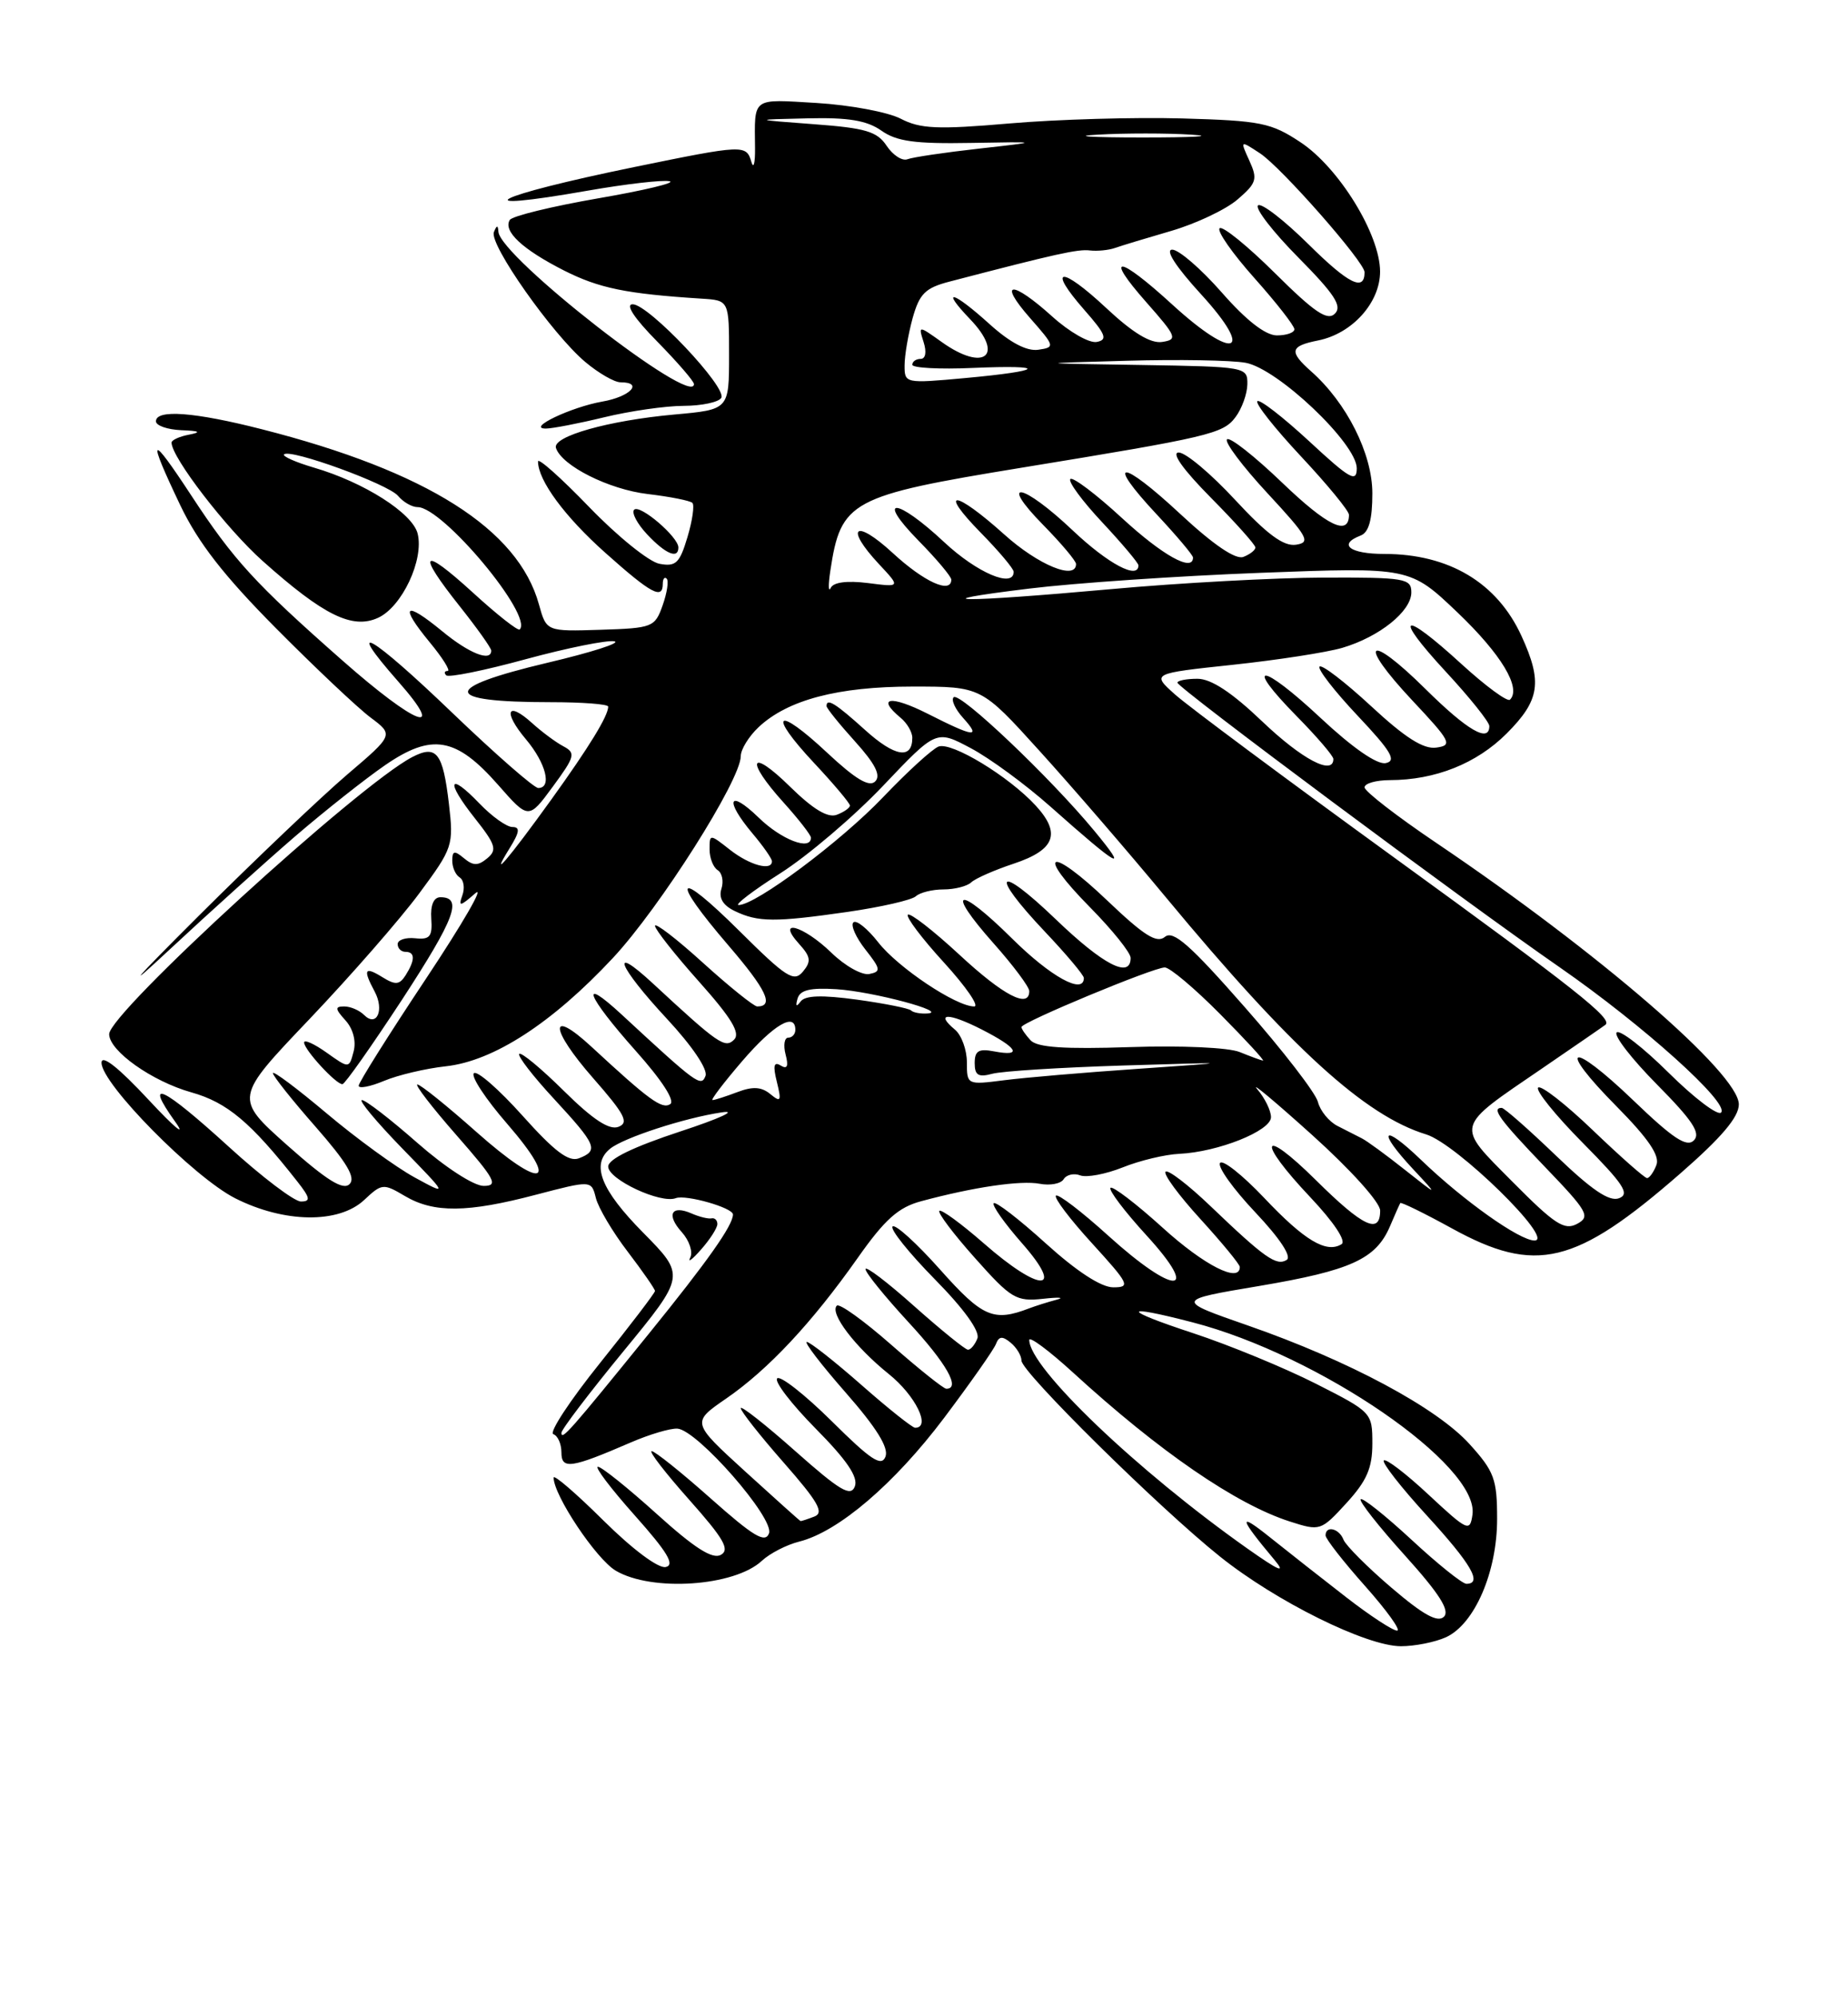 <?xml version="1.0" encoding="UTF-8" standalone="no"?>
<!DOCTYPE svg PUBLIC "-//W3C//DTD SVG 1.1//EN" "http://www.w3.org/Graphics/SVG/1.1/DTD/svg11.dtd" >
<svg xmlns="http://www.w3.org/2000/svg" xmlns:xlink="http://www.w3.org/1999/xlink" version="1.1" viewBox="0 0 237 256">
 <g >
 <path fill="currentColor"
d=" M 185.44 209.85 C 189.11 208.17 192.00 201.50 192.00 194.69 C 192.00 189.59 191.64 188.60 188.47 185.10 C 184.25 180.43 172.99 174.40 160.09 169.91 C 150.69 166.64 150.69 166.64 161.53 164.82 C 173.24 162.84 176.45 161.38 178.25 157.20 C 178.88 155.71 179.48 154.37 179.58 154.20 C 179.68 154.04 182.66 155.50 186.21 157.45 C 196.96 163.36 202.04 162.14 215.48 150.42 C 220.79 145.79 223.00 143.18 223.00 141.55 C 223.00 137.61 205.06 122.11 184.25 108.07 C 179.16 104.64 175.00 101.42 175.00 100.92 C 175.00 100.41 176.46 100.00 178.25 99.99 C 184.07 99.98 189.37 97.87 193.23 94.01 C 197.49 89.74 197.84 87.43 195.12 81.50 C 191.99 74.68 185.82 71.00 177.53 71.00 C 173.09 71.00 171.53 69.78 174.50 68.64 C 175.55 68.24 176.00 66.60 176.00 63.23 C 176.00 58.17 172.72 51.64 168.15 47.60 C 165.28 45.05 165.43 44.36 169.03 43.64 C 173.42 42.77 177.00 38.78 176.99 34.80 C 176.98 30.04 171.72 21.51 166.81 18.25 C 163.01 15.73 161.72 15.47 151.58 15.18 C 145.48 15.01 135.55 15.30 129.50 15.82 C 120.21 16.62 118.03 16.52 115.50 15.21 C 113.85 14.36 109.01 13.46 104.75 13.20 C 96.33 12.70 96.77 12.38 96.83 19.00 C 96.85 20.93 96.64 21.71 96.36 20.75 C 95.71 18.52 95.39 18.53 81.30 21.42 C 63.25 25.12 58.93 27.32 75.36 24.44 C 80.23 23.59 84.95 23.04 85.86 23.23 C 86.76 23.41 82.65 24.40 76.72 25.42 C 70.79 26.45 65.69 27.69 65.38 28.19 C 64.49 29.63 67.00 31.96 72.31 34.66 C 76.84 36.95 80.30 37.66 90.00 38.28 C 93.50 38.50 93.50 38.50 93.50 45.50 C 93.50 52.50 93.50 52.50 86.50 53.13 C 78.06 53.89 70.81 55.93 71.30 57.42 C 72.05 59.70 78.08 62.73 83.06 63.32 C 85.93 63.66 88.51 64.17 88.80 64.46 C 89.08 64.75 88.80 66.73 88.16 68.86 C 87.16 72.20 86.67 72.66 84.56 72.26 C 83.22 72.00 79.17 68.73 75.56 64.99 C 71.95 61.25 69.00 58.62 69.00 59.15 C 69.00 61.57 72.43 66.23 77.67 70.89 C 83.51 76.10 85.00 76.90 85.00 74.83 C 85.00 74.19 85.23 73.89 85.50 74.17 C 85.78 74.45 85.55 75.99 84.98 77.59 C 83.99 80.39 83.70 80.51 77.02 80.72 C 70.08 80.94 70.08 80.94 69.12 77.48 C 66.46 67.82 54.72 60.40 33.59 55.02 C 24.95 52.81 20.00 52.44 20.00 54.00 C 20.00 54.55 21.46 55.06 23.25 55.14 C 25.60 55.23 25.88 55.39 24.25 55.71 C 23.01 55.94 22.00 56.41 22.00 56.73 C 22.00 58.63 29.04 67.76 33.68 71.90 C 41.50 78.88 45.19 80.69 48.48 79.19 C 51.55 77.79 54.40 71.74 53.56 68.39 C 52.90 65.77 46.69 61.81 40.24 59.93 C 37.90 59.24 36.19 58.48 36.43 58.24 C 37.20 57.47 49.80 62.05 51.05 63.56 C 51.71 64.35 52.83 65.00 53.56 65.00 C 56.78 65.00 68.41 78.92 66.65 80.68 C 66.43 80.90 63.72 78.77 60.63 75.94 C 54.03 69.92 53.36 70.68 59.00 77.76 C 61.20 80.53 63.00 83.06 63.00 83.39 C 63.00 84.88 60.15 83.75 56.68 80.88 C 51.87 76.93 51.18 77.55 55.10 82.31 C 56.78 84.34 57.81 86.00 57.41 86.00 C 57.00 86.00 56.92 86.25 57.23 86.56 C 57.54 86.87 62.13 85.94 67.43 84.49 C 72.73 83.05 77.84 82.02 78.78 82.20 C 79.72 82.38 75.88 83.61 70.24 84.94 C 56.50 88.19 56.62 90.00 70.58 90.00 C 74.66 90.00 78.00 90.25 78.00 90.57 C 78.00 91.76 75.55 95.75 70.69 102.50 C 65.20 110.12 62.63 113.12 65.34 108.75 C 66.65 106.64 66.73 106.00 65.71 106.00 C 64.98 106.00 63.09 104.65 61.51 103.01 C 57.53 98.86 57.10 100.08 60.87 104.84 C 63.57 108.25 63.79 108.93 62.49 110.01 C 61.31 110.99 60.69 110.99 59.50 110.00 C 58.28 108.98 58.00 109.04 58.00 110.32 C 58.00 111.18 58.43 112.15 58.96 112.47 C 59.48 112.80 59.63 113.84 59.29 114.78 C 58.76 116.24 59.01 116.20 60.95 114.50 C 62.21 113.40 59.36 118.33 54.62 125.46 C 49.88 132.58 46.00 138.75 46.00 139.16 C 46.00 139.56 47.46 139.29 49.25 138.54 C 51.04 137.79 54.60 136.95 57.17 136.67 C 63.30 136.00 70.81 131.13 78.60 122.79 C 84.63 116.33 95.00 99.97 95.00 96.92 C 95.00 96.06 96.03 94.39 97.28 93.21 C 101.01 89.70 107.47 88.00 117.05 88.00 C 125.85 88.00 125.85 88.00 133.32 96.25 C 137.44 100.79 144.72 109.22 149.51 115.00 C 165.57 134.36 175.06 143.01 182.90 145.40 C 186.80 146.59 199.49 159.00 196.80 159.00 C 194.87 159.00 187.69 153.90 182.25 148.67 C 177.27 143.88 176.51 144.81 181.25 149.88 C 184.50 153.36 184.50 153.36 180.16 149.93 C 177.78 148.04 175.30 146.23 174.66 145.91 C 174.02 145.58 172.61 144.86 171.52 144.31 C 170.44 143.76 169.31 142.38 169.02 141.24 C 168.74 140.10 164.51 134.62 159.62 129.07 C 152.63 121.11 150.46 119.20 149.40 120.08 C 148.35 120.95 146.73 119.93 142.02 115.44 C 134.56 108.32 132.66 109.07 139.81 116.31 C 142.66 119.20 145.00 122.11 145.00 122.78 C 145.00 125.49 141.49 123.68 135.41 117.84 C 127.85 110.58 126.77 111.77 134.00 119.41 C 136.75 122.31 139.00 124.99 139.00 125.35 C 139.00 127.54 134.76 125.21 129.81 120.31 C 122.80 113.37 121.12 113.82 127.44 120.93 C 129.95 123.75 132.00 126.50 132.00 127.03 C 132.00 129.33 128.69 127.61 123.03 122.36 C 119.68 119.26 116.71 116.96 116.43 117.24 C 116.15 117.52 118.23 120.28 121.06 123.37 C 123.89 126.47 125.63 129.00 124.94 129.00 C 122.61 129.00 115.17 124.03 112.63 120.78 C 111.24 119.01 109.81 117.86 109.44 118.23 C 109.07 118.59 109.77 120.16 110.98 121.70 C 112.95 124.20 113.01 124.54 111.49 124.84 C 110.55 125.03 108.35 123.80 106.60 122.09 C 102.99 118.60 99.46 117.65 102.48 120.98 C 103.98 122.64 104.06 123.22 102.97 124.54 C 101.82 125.92 100.84 125.30 94.83 119.33 C 86.67 111.23 85.82 112.33 93.41 121.17 C 98.31 126.87 99.31 129.00 97.11 129.00 C 96.69 129.00 93.56 126.49 90.17 123.42 C 86.78 120.34 84.00 118.21 84.00 118.67 C 84.01 119.12 86.54 122.34 89.64 125.81 C 93.81 130.48 94.98 132.42 94.15 133.25 C 92.98 134.42 92.12 133.82 83.75 126.07 C 78.07 120.81 79.26 123.84 85.51 130.56 C 88.76 134.05 90.80 137.07 90.48 137.90 C 89.92 139.36 89.37 138.96 79.75 130.06 C 74.18 124.91 75.22 127.61 81.52 134.68 C 84.91 138.48 86.62 141.12 85.94 141.53 C 84.88 142.19 83.24 141.00 75.87 134.18 C 70.35 129.08 70.49 131.83 76.06 138.18 C 80.14 142.83 80.70 143.90 79.31 144.43 C 78.14 144.88 76.04 143.50 72.34 139.85 C 69.43 136.97 66.84 134.82 66.59 135.08 C 66.34 135.33 68.35 137.94 71.07 140.87 C 76.51 146.76 76.81 147.47 74.25 148.46 C 72.94 148.97 71.11 147.58 67.00 142.99 C 63.97 139.61 61.17 137.17 60.77 137.56 C 60.37 137.96 62.30 140.89 65.06 144.06 C 71.94 152.01 69.58 152.61 61.09 145.08 C 57.32 141.73 53.92 139.00 53.53 139.00 C 53.15 139.00 55.40 141.92 58.54 145.50 C 63.51 151.17 63.96 152.00 62.03 152.00 C 60.76 152.00 57.11 149.63 53.54 146.50 C 50.10 143.47 46.89 141.00 46.42 141.00 C 45.95 141.00 48.25 143.76 51.53 147.14 C 57.50 153.27 57.50 153.27 53.15 150.90 C 50.76 149.59 45.70 145.91 41.90 142.71 C 38.11 139.52 35.00 137.19 35.00 137.55 C 35.00 137.90 37.46 141.00 40.47 144.42 C 44.50 149.02 45.65 150.95 44.83 151.77 C 44.00 152.60 41.91 151.29 36.87 146.82 C 30.04 140.74 30.04 140.74 39.69 130.62 C 44.99 125.05 51.33 117.80 53.77 114.50 C 58.09 108.67 58.19 108.35 57.57 103.01 C 56.80 96.46 55.98 95.42 52.86 97.04 C 45.92 100.65 14.00 129.82 14.00 132.55 C 14.00 134.70 19.51 138.60 24.54 140.01 C 29.13 141.30 32.15 143.83 38.11 151.41 C 39.79 153.54 39.87 154.00 38.59 154.00 C 37.74 154.00 33.58 150.85 29.36 147.00 C 20.83 139.23 18.38 138.07 22.45 143.75 C 23.94 145.82 22.43 144.59 19.09 141.00 C 15.20 136.82 13.03 135.11 13.02 136.21 C 12.99 138.88 24.84 150.88 30.15 153.58 C 36.46 156.77 43.45 156.86 46.71 153.80 C 48.97 151.68 49.16 151.66 51.93 153.30 C 55.64 155.49 59.93 155.45 68.74 153.13 C 75.85 151.27 75.85 151.27 76.42 153.56 C 76.74 154.82 78.57 157.91 80.50 160.43 C 82.42 162.95 84.00 165.22 84.00 165.47 C 84.00 165.71 80.83 169.87 76.96 174.69 C 73.08 179.52 70.38 183.63 70.96 183.82 C 71.53 184.01 72.00 185.06 72.00 186.15 C 72.00 188.38 73.20 188.21 80.88 184.89 C 83.28 183.85 85.98 183.05 86.88 183.11 C 89.43 183.29 99.36 194.63 98.62 196.54 C 98.13 197.83 96.62 196.92 91.17 192.08 C 87.40 188.73 83.99 186.00 83.58 186.00 C 83.17 186.00 85.34 188.80 88.39 192.23 C 92.82 197.21 93.64 198.62 92.45 199.29 C 91.37 199.89 89.08 198.43 84.24 194.06 C 80.55 190.73 77.15 188.00 76.68 188.00 C 76.22 188.00 78.35 190.81 81.42 194.25 C 85.61 198.95 86.59 200.59 85.37 200.85 C 84.42 201.05 81.12 198.58 77.38 194.88 C 73.87 191.40 71.00 188.93 71.00 189.39 C 71.00 191.66 76.46 199.84 78.97 201.32 C 83.59 204.05 94.19 203.34 97.71 200.05 C 98.73 199.10 100.89 197.99 102.50 197.59 C 107.52 196.33 114.70 190.20 121.09 181.72 C 124.46 177.24 127.45 172.99 127.73 172.26 C 128.11 171.26 128.56 171.22 129.62 172.10 C 130.38 172.73 131.00 173.76 131.00 174.39 C 131.00 175.86 148.64 193.26 156.46 199.51 C 163.66 205.27 175.24 211.00 179.67 211.00 C 181.45 211.00 184.05 210.48 185.44 209.85 Z  M 51.56 128.13 C 58.35 117.72 59.38 115.00 56.48 115.00 C 55.62 115.00 55.19 116.01 55.31 117.75 C 55.47 120.05 55.13 120.46 53.25 120.26 C 52.01 120.13 51.00 120.47 51.00 121.01 C 51.00 121.56 51.45 122.00 52.00 122.00 C 53.25 122.00 53.25 123.05 52.02 125.00 C 51.23 126.24 50.71 126.28 49.03 125.24 C 46.75 123.83 46.52 124.24 48.05 127.09 C 49.32 129.47 48.31 131.71 46.69 130.09 C 46.09 129.49 44.95 129.00 44.15 129.00 C 42.93 129.00 42.96 129.30 44.31 130.79 C 45.28 131.86 45.70 133.45 45.35 134.77 C 44.77 136.97 44.77 136.97 41.89 134.92 C 40.30 133.79 39.00 133.20 39.00 133.62 C 39.00 134.54 43.12 139.02 43.92 138.96 C 44.24 138.94 47.67 134.06 51.56 128.13 Z  M 37.87 107.18 C 41.63 103.95 46.81 99.85 49.38 98.08 C 55.39 93.94 58.50 94.48 63.88 100.60 C 67.79 105.05 67.79 105.05 70.90 100.82 C 73.74 96.96 73.86 96.51 72.26 95.66 C 71.29 95.15 69.49 93.81 68.25 92.69 C 65.02 89.76 64.46 91.21 67.46 94.77 C 70.02 97.82 70.82 101.00 69.03 101.00 C 68.49 101.00 63.53 96.66 58.00 91.36 C 47.58 81.35 43.94 79.25 51.07 87.35 C 57.39 94.52 53.39 93.01 43.87 84.62 C 32.73 74.81 29.95 71.77 24.56 63.55 C 19.21 55.39 18.81 55.73 23.12 64.76 C 25.41 69.55 28.70 73.78 35.37 80.50 C 40.39 85.56 45.85 90.71 47.50 91.95 C 50.50 94.19 50.50 94.19 44.50 99.30 C 41.20 102.12 32.65 110.25 25.50 117.37 C 17.04 125.81 15.74 127.31 21.77 121.69 C 26.87 116.94 34.12 110.41 37.87 107.18 Z  M 108.71 116.88 C 112.99 116.26 116.93 115.36 117.45 114.88 C 117.97 114.40 119.57 114.00 121.00 114.00 C 122.43 114.00 124.03 113.59 124.55 113.10 C 125.07 112.60 127.53 111.52 130.00 110.70 C 135.30 108.94 136.11 106.83 132.84 103.27 C 129.40 99.52 122.04 95.05 120.36 95.69 C 119.56 96.00 116.36 98.92 113.25 102.18 C 107.84 107.85 96.92 116.00 94.73 116.00 C 94.16 116.00 96.57 114.16 100.09 111.92 C 103.62 109.67 109.55 104.62 113.28 100.69 C 120.07 93.54 120.07 93.54 124.49 95.89 C 126.93 97.18 131.52 100.55 134.71 103.38 C 143.56 111.24 144.87 111.96 140.35 106.50 C 134.69 99.65 123.05 88.61 122.30 89.37 C 121.96 89.71 122.50 90.89 123.49 91.99 C 125.88 94.63 124.97 94.52 118.97 91.48 C 114.22 89.08 112.32 89.36 115.50 92.00 C 116.33 92.68 117.00 93.84 117.00 94.56 C 117.00 97.38 114.76 97.01 110.96 93.58 C 107.15 90.14 106.00 89.43 106.00 90.50 C 106.00 90.77 107.65 92.82 109.66 95.04 C 112.26 97.92 113.00 99.40 112.24 100.16 C 111.47 100.93 109.70 99.86 106.07 96.47 C 99.55 90.37 98.35 91.32 104.40 97.79 C 106.93 100.49 109.00 102.95 109.00 103.25 C 109.00 103.54 108.25 104.08 107.32 104.43 C 106.17 104.87 104.29 103.74 101.32 100.83 C 96.16 95.76 95.51 97.35 100.50 102.87 C 102.42 105.00 104.00 107.03 104.00 107.37 C 104.00 109.09 100.22 107.64 97.30 104.80 C 93.44 101.06 92.87 102.50 96.50 106.82 C 97.88 108.45 99.00 110.06 99.00 110.39 C 99.00 111.68 96.15 110.90 93.63 108.93 C 91.01 106.87 91.00 106.87 91.00 108.87 C 91.00 109.98 91.47 111.17 92.04 111.53 C 92.61 111.88 92.83 112.96 92.52 113.92 C 92.15 115.10 92.71 116.04 94.23 116.77 C 97.21 118.21 99.38 118.22 108.71 116.88 Z  M 87.00 70.17 C 87.00 68.82 82.06 64.60 81.33 65.33 C 80.96 65.70 81.71 67.13 83.00 68.50 C 85.37 71.02 87.00 71.70 87.00 70.17 Z  M 77.50 53.48 C 80.80 52.68 85.39 52.02 87.69 52.02 C 90.00 52.01 92.16 51.55 92.50 51.00 C 93.30 49.70 83.18 39.00 81.14 39.00 C 80.16 39.00 81.33 40.78 84.29 43.78 C 86.88 46.42 89.00 48.87 89.00 49.23 C 89.00 52.29 64.13 32.92 63.92 29.70 C 63.86 28.82 63.71 28.84 63.34 29.75 C 62.71 31.31 70.83 42.83 75.04 46.38 C 76.75 47.82 78.79 49.00 79.58 49.00 C 82.57 49.00 80.83 50.85 77.25 51.47 C 73.25 52.17 67.45 54.93 70.00 54.93 C 70.83 54.93 74.20 54.28 77.50 53.48 Z  M 172.68 204.75 C 169.66 202.41 165.23 198.93 162.84 197.02 C 158.71 193.71 158.88 194.49 163.45 199.94 C 164.96 201.74 164.06 201.36 160.00 198.50 C 145.84 188.51 132.00 175.29 132.00 171.75 C 132.00 171.23 134.52 173.10 137.61 175.92 C 148.69 186.06 158.53 192.81 165.43 195.02 C 169.30 196.26 169.41 196.22 172.68 192.65 C 175.28 189.81 176.00 188.17 176.00 185.03 C 176.00 181.06 175.93 180.99 168.75 177.35 C 164.76 175.33 157.68 172.41 153.00 170.87 C 143.78 167.84 143.75 167.10 152.95 169.49 C 169.17 173.69 189.73 187.81 188.84 194.13 C 188.52 196.38 188.23 196.25 183.23 191.60 C 180.34 188.90 177.75 186.92 177.47 187.19 C 177.20 187.46 179.68 190.64 182.99 194.25 C 188.70 200.48 190.16 203.00 188.06 203.00 C 187.54 203.00 184.37 200.46 181.03 197.36 C 177.68 194.26 174.74 191.92 174.50 192.16 C 174.26 192.40 176.81 195.64 180.17 199.36 C 184.59 204.26 185.97 206.43 185.18 207.22 C 184.39 208.01 182.53 206.99 178.45 203.50 C 175.35 200.86 172.59 198.08 172.30 197.35 C 171.75 195.90 170.00 195.48 170.00 196.80 C 170.00 197.24 172.29 200.17 175.08 203.30 C 177.87 206.44 179.71 209.00 179.17 209.00 C 178.62 209.00 175.70 207.09 172.68 204.75 Z  M 95.59 188.62 C 88.68 182.32 88.68 182.32 93.11 179.27 C 98.52 175.55 104.13 169.55 110.00 161.23 C 113.47 156.30 115.21 154.75 118.11 153.97 C 124.85 152.15 130.92 151.26 133.36 151.73 C 134.68 151.98 136.06 151.72 136.41 151.14 C 136.77 150.56 137.73 150.34 138.53 150.65 C 139.34 150.96 141.79 150.50 143.98 149.63 C 146.16 148.75 149.43 147.97 151.23 147.89 C 156.20 147.66 163.00 144.95 163.00 143.19 C 163.00 142.35 162.21 140.74 161.25 139.62 C 160.29 138.49 163.44 141.12 168.25 145.45 C 173.22 149.92 177.00 154.12 177.00 155.16 C 177.00 158.28 174.80 157.24 168.78 151.28 C 161.67 144.25 161.07 146.08 168.06 153.47 C 171.06 156.65 172.68 159.08 172.05 159.47 C 170.10 160.68 167.28 158.99 162.13 153.54 C 159.32 150.58 156.77 148.56 156.46 149.07 C 156.14 149.58 158.19 152.43 161.00 155.40 C 164.16 158.75 165.69 161.07 165.01 161.49 C 163.70 162.30 162.19 161.24 155.27 154.62 C 152.40 151.87 149.79 149.87 149.48 150.18 C 149.17 150.49 151.19 153.23 153.96 156.26 C 156.73 159.30 159.00 162.05 159.00 162.39 C 159.00 164.51 154.45 162.20 149.13 157.38 C 145.71 154.28 142.69 151.98 142.42 152.25 C 142.14 152.52 144.23 155.28 147.06 158.37 C 154.10 166.07 150.64 166.08 142.13 158.38 C 138.71 155.28 135.69 152.98 135.42 153.25 C 135.14 153.52 137.23 156.28 140.06 159.37 C 144.82 164.59 145.02 165.00 142.77 165.00 C 141.22 165.00 138.09 162.96 134.13 159.38 C 130.71 156.28 127.70 153.96 127.44 154.22 C 127.19 154.48 128.82 156.79 131.07 159.35 C 136.66 165.70 133.43 165.72 126.19 159.38 C 123.28 156.84 120.71 154.96 120.47 155.20 C 120.23 155.44 122.28 158.16 125.04 161.25 C 129.68 166.46 130.31 166.84 133.77 166.47 C 135.82 166.24 136.60 166.30 135.50 166.59 C 134.40 166.88 132.82 167.38 132.00 167.69 C 127.41 169.45 126.01 168.84 120.56 162.72 C 117.55 159.34 114.81 156.86 114.47 157.20 C 114.12 157.54 116.56 160.58 119.87 163.95 C 123.63 167.76 125.69 170.63 125.35 171.54 C 125.04 172.34 124.50 173.00 124.14 173.00 C 123.79 172.99 120.69 170.48 117.25 167.42 C 113.81 164.35 111.00 162.21 111.00 162.67 C 111.00 163.13 113.48 166.18 116.50 169.46 C 121.39 174.75 123.24 178.00 121.36 178.00 C 121.01 178.00 117.84 175.47 114.32 172.38 C 110.79 169.28 107.65 167.02 107.32 167.35 C 106.36 168.30 109.65 172.63 113.98 176.11 C 117.41 178.86 119.44 183.00 117.36 183.00 C 117.01 183.00 113.90 180.53 110.46 177.50 C 107.01 174.47 103.87 172.00 103.47 172.00 C 103.08 172.00 105.33 174.93 108.48 178.52 C 112.41 183.00 114.00 185.56 113.56 186.70 C 113.05 188.04 111.69 187.14 106.66 182.15 C 103.21 178.74 100.06 176.27 99.67 176.67 C 99.27 177.06 101.50 179.96 104.61 183.11 C 108.61 187.15 110.09 189.33 109.63 190.52 C 109.10 191.89 107.72 191.07 101.99 185.99 C 98.15 182.58 95.00 180.11 95.00 180.49 C 95.00 180.88 97.48 184.02 100.52 187.48 C 104.93 192.50 105.72 193.89 104.44 194.38 C 103.56 194.72 102.76 194.98 102.67 194.96 C 102.58 194.94 99.39 192.08 95.59 188.62 Z  M 72.00 183.65 C 72.00 183.23 75.58 178.52 79.96 173.19 C 87.92 163.50 87.92 163.50 82.46 157.97 C 77.04 152.48 75.77 149.24 78.25 147.23 C 79.98 145.83 87.76 143.29 92.53 142.58 C 94.71 142.25 92.34 143.35 87.25 145.02 C 81.21 147.01 78.00 148.56 78.00 149.52 C 78.00 151.17 84.73 154.32 86.67 153.57 C 87.96 153.08 94.00 154.80 94.00 155.66 C 94.00 157.05 90.80 161.59 83.17 171.00 C 73.07 183.46 72.00 184.67 72.00 183.65 Z  M 92.00 156.89 C 92.00 156.40 91.66 156.07 91.25 156.16 C 90.84 156.25 89.69 155.97 88.71 155.54 C 86.09 154.39 85.41 155.69 87.44 157.93 C 88.40 159.00 88.89 160.46 88.52 161.19 C 88.15 161.91 88.78 161.44 89.92 160.14 C 91.07 158.84 92.00 157.38 92.00 156.89 Z  M 194.00 151.50 C 186.61 144.05 186.45 144.67 197.79 136.93 C 202.03 134.03 205.68 131.52 205.89 131.35 C 206.87 130.59 202.17 126.87 178.75 109.88 C 164.97 99.88 152.35 90.50 150.69 89.01 C 147.68 86.32 147.68 86.32 158.09 85.21 C 163.82 84.60 170.14 83.62 172.13 83.04 C 176.89 81.64 181.00 78.35 181.00 75.93 C 181.00 74.14 180.20 74.00 169.75 74.03 C 163.56 74.05 151.30 74.71 142.50 75.51 C 123.23 77.25 117.48 77.21 132.00 75.44 C 137.78 74.73 151.12 73.82 161.66 73.42 C 180.82 72.69 180.82 72.69 186.94 78.52 C 192.53 83.86 195.14 88.19 193.65 89.68 C 193.33 90.00 190.54 87.95 187.45 85.13 C 179.78 78.11 178.55 78.66 185.39 86.06 C 188.48 89.39 191.00 92.54 191.00 93.06 C 191.00 95.26 188.19 93.63 182.81 88.31 C 175.40 80.98 173.99 82.16 181.09 89.74 C 186.08 95.05 186.32 95.53 184.21 95.82 C 182.57 96.06 180.22 94.57 175.85 90.52 C 172.51 87.43 169.53 85.14 169.23 85.44 C 168.93 85.73 171.12 88.56 174.09 91.71 C 178.43 96.31 179.14 97.52 177.71 97.81 C 176.60 98.03 173.46 95.85 169.36 92.02 C 161.76 84.91 159.35 84.74 166.31 91.81 C 168.89 94.43 171.00 96.89 171.00 97.28 C 171.00 99.45 166.98 97.33 161.91 92.50 C 157.98 88.75 155.33 87.00 153.57 87.00 C 152.16 87.00 151.00 87.23 151.00 87.50 C 151.00 88.14 187.59 115.37 200.05 124.00 C 210.72 131.40 221.88 141.43 220.72 142.60 C 220.30 143.03 217.27 140.74 214.00 137.50 C 210.73 134.26 207.73 131.94 207.33 132.33 C 206.94 132.73 209.27 135.74 212.52 139.02 C 217.07 143.62 218.15 145.25 217.23 146.17 C 216.31 147.09 214.55 145.92 209.48 141.05 C 201.33 133.23 199.49 133.91 207.35 141.84 C 211.40 145.94 212.89 148.13 212.43 149.32 C 212.08 150.24 211.53 151.00 211.23 151.00 C 210.92 151.00 207.80 148.24 204.29 144.88 C 200.78 141.51 197.62 139.05 197.26 139.40 C 196.91 139.76 199.48 142.95 202.99 146.49 C 208.22 151.77 209.06 153.04 207.64 153.58 C 206.40 154.06 204.14 152.53 199.55 148.12 C 196.04 144.75 192.91 142.00 192.59 142.00 C 191.22 142.00 192.33 143.52 198.08 149.51 C 203.65 155.30 204.00 155.93 202.25 156.87 C 200.62 157.74 199.38 156.92 194.00 151.50 Z  M 95.19 136.00 C 99.22 131.32 102.00 129.69 102.00 132.00 C 102.00 132.55 101.59 133.00 101.09 133.00 C 100.60 133.00 100.44 133.97 100.75 135.16 C 101.15 136.67 100.96 137.09 100.12 136.57 C 99.24 136.03 99.11 136.59 99.63 138.67 C 100.24 141.14 100.14 141.34 98.79 140.23 C 97.65 139.29 96.53 139.23 94.56 139.98 C 93.08 140.54 91.65 141.00 91.38 141.00 C 91.11 141.00 92.83 138.75 95.19 136.00 Z  M 124.00 136.16 C 124.00 134.56 123.31 132.68 122.48 131.98 C 119.84 129.79 121.64 129.78 125.90 131.95 C 130.54 134.32 131.19 135.46 127.50 134.76 C 125.51 134.38 125.00 134.68 125.00 136.26 C 125.00 137.82 125.47 138.11 127.25 137.63 C 128.49 137.29 136.03 136.82 144.00 136.57 C 158.50 136.13 158.50 136.13 146.00 136.99 C 139.12 137.46 131.36 138.12 128.75 138.46 C 124.03 139.06 124.00 139.05 124.00 136.16 Z  M 159.00 134.85 C 157.58 134.26 151.52 133.99 144.92 134.21 C 136.50 134.49 133.03 134.26 132.17 133.34 C 131.53 132.65 131.00 131.89 131.00 131.64 C 131.00 131.03 147.92 124.00 149.38 124.00 C 150.03 124.00 153.23 126.70 156.50 130.00 C 159.77 133.30 162.23 135.97 161.97 135.94 C 161.71 135.90 160.38 135.41 159.00 134.85 Z  M 116.84 129.51 C 116.57 129.24 113.46 128.62 109.93 128.13 C 105.38 127.51 103.26 127.58 102.67 128.37 C 102.13 129.11 102.00 128.98 102.28 128.00 C 102.60 126.89 103.90 126.58 107.28 126.79 C 111.95 127.09 121.79 129.72 118.92 129.90 C 118.05 129.96 117.11 129.78 116.84 129.51 Z  M 106.49 73.14 C 107.84 64.20 109.05 63.54 131.00 59.95 C 155.05 56.02 156.84 55.60 158.43 53.49 C 159.26 52.40 159.95 50.49 159.97 49.25 C 160.00 47.03 159.79 47.00 146.25 46.78 C 132.50 46.57 132.50 46.57 144.50 46.24 C 151.10 46.05 157.96 46.17 159.75 46.50 C 163.87 47.25 174.00 56.86 174.00 60.02 C 174.00 61.90 173.13 61.41 167.89 56.55 C 164.52 53.44 161.54 51.13 161.25 51.42 C 160.96 51.71 163.48 54.90 166.86 58.51 C 170.24 62.12 173.00 65.48 173.00 65.98 C 173.00 68.76 170.25 67.44 164.48 61.91 C 160.91 58.48 157.71 55.96 157.36 56.31 C 157.01 56.65 159.35 59.77 162.55 63.22 C 167.75 68.83 168.14 69.53 166.20 69.82 C 164.61 70.05 162.51 68.50 158.40 64.07 C 155.31 60.73 152.06 58.00 151.17 58.00 C 150.17 58.00 151.71 60.17 155.28 63.78 C 158.43 66.96 161.00 69.83 161.00 70.17 C 161.00 70.51 160.31 71.05 159.46 71.38 C 158.46 71.76 155.63 69.84 151.38 65.89 C 143.70 58.74 141.65 58.78 148.35 65.94 C 150.91 68.68 153.00 71.16 153.00 71.46 C 153.00 73.36 149.13 71.22 143.91 66.42 C 140.57 63.34 137.58 61.09 137.27 61.40 C 136.95 61.71 138.79 64.21 141.35 66.94 C 143.91 69.68 146.00 72.16 146.00 72.46 C 146.00 74.34 142.13 72.29 137.59 68.00 C 131.15 61.90 127.91 61.30 133.79 67.29 C 136.11 69.65 138.00 71.90 138.00 72.29 C 138.00 74.42 133.16 72.43 128.79 68.50 C 122.42 62.78 120.23 62.62 125.79 68.29 C 128.11 70.65 130.00 72.90 130.00 73.29 C 130.00 75.43 125.30 73.42 121.10 69.50 C 114.97 63.76 112.20 63.59 117.79 69.29 C 120.11 71.65 122.00 73.90 122.00 74.29 C 122.00 76.17 118.51 74.59 114.48 70.87 C 109.62 66.40 108.27 67.54 112.75 72.33 C 115.50 75.27 115.50 75.27 111.30 74.73 C 108.64 74.40 106.89 74.62 106.54 75.35 C 106.23 75.98 106.21 74.99 106.49 73.14 Z  M 116.01 46.84 C 116.01 45.55 116.48 42.83 117.04 40.78 C 117.92 37.64 118.66 36.90 121.79 36.09 C 135.43 32.53 138.24 31.91 139.77 32.10 C 140.72 32.21 142.18 32.07 143.00 31.78 C 143.82 31.49 147.09 30.50 150.26 29.58 C 153.42 28.65 157.23 26.85 158.72 25.56 C 161.15 23.47 161.31 22.97 160.23 20.60 C 159.03 17.97 159.03 17.97 161.59 19.65 C 164.32 21.44 175.00 33.58 175.00 34.89 C 175.00 37.42 172.95 36.40 167.83 31.33 C 164.65 28.19 161.73 25.94 161.33 26.33 C 160.94 26.73 163.27 29.74 166.52 33.02 C 171.16 37.71 172.16 39.24 171.20 40.20 C 170.24 41.16 168.60 40.06 163.52 35.02 C 159.96 31.49 156.76 28.90 156.41 29.26 C 156.05 29.62 158.06 32.49 160.88 35.65 C 163.70 38.81 166.00 41.76 166.00 42.20 C 166.00 42.64 164.99 42.99 163.75 42.99 C 162.28 42.98 159.82 41.06 156.69 37.49 C 154.04 34.47 151.18 32.00 150.34 32.00 C 149.38 32.00 150.80 34.19 154.06 37.75 C 161.00 45.35 158.32 46.32 150.39 39.08 C 143.40 32.68 141.50 32.50 147.02 38.75 C 150.91 43.16 151.06 43.52 149.04 43.83 C 147.56 44.05 145.28 42.67 141.87 39.48 C 136.05 34.04 134.21 34.19 139.05 39.71 C 141.83 42.87 142.09 43.55 140.65 43.83 C 139.70 44.01 137.14 42.55 134.96 40.58 C 129.75 35.88 127.90 35.98 132.09 40.75 C 135.30 44.40 135.33 44.51 133.15 44.83 C 131.68 45.04 129.55 43.92 126.95 41.58 C 122.19 37.27 120.51 36.84 124.42 40.92 C 128.88 45.57 126.22 47.72 120.79 43.85 C 117.77 41.70 117.77 41.70 118.45 43.85 C 118.86 45.13 118.70 46.00 118.07 46.00 C 117.48 46.00 117.00 46.34 117.00 46.75 C 117.00 47.16 120.48 47.35 124.75 47.16 C 134.56 46.74 133.95 47.53 123.75 48.46 C 116.09 49.16 116.00 49.14 116.01 46.84 Z  M 113.71 18.69 C 112.49 16.85 111.01 16.41 104.38 15.92 C 96.50 15.33 96.50 15.33 103.53 15.17 C 108.80 15.04 111.17 15.44 113.03 16.74 C 114.99 18.13 117.36 18.45 124.50 18.32 C 133.50 18.16 133.50 18.16 125.55 19.05 C 121.17 19.54 117.05 20.15 116.38 20.41 C 115.71 20.67 114.51 19.89 113.71 18.69 Z  M 140.79 17.26 C 144.25 17.06 149.65 17.06 152.79 17.26 C 155.93 17.46 153.10 17.62 146.50 17.62 C 139.90 17.62 137.33 17.45 140.79 17.26 Z "/>
</g>
</svg>